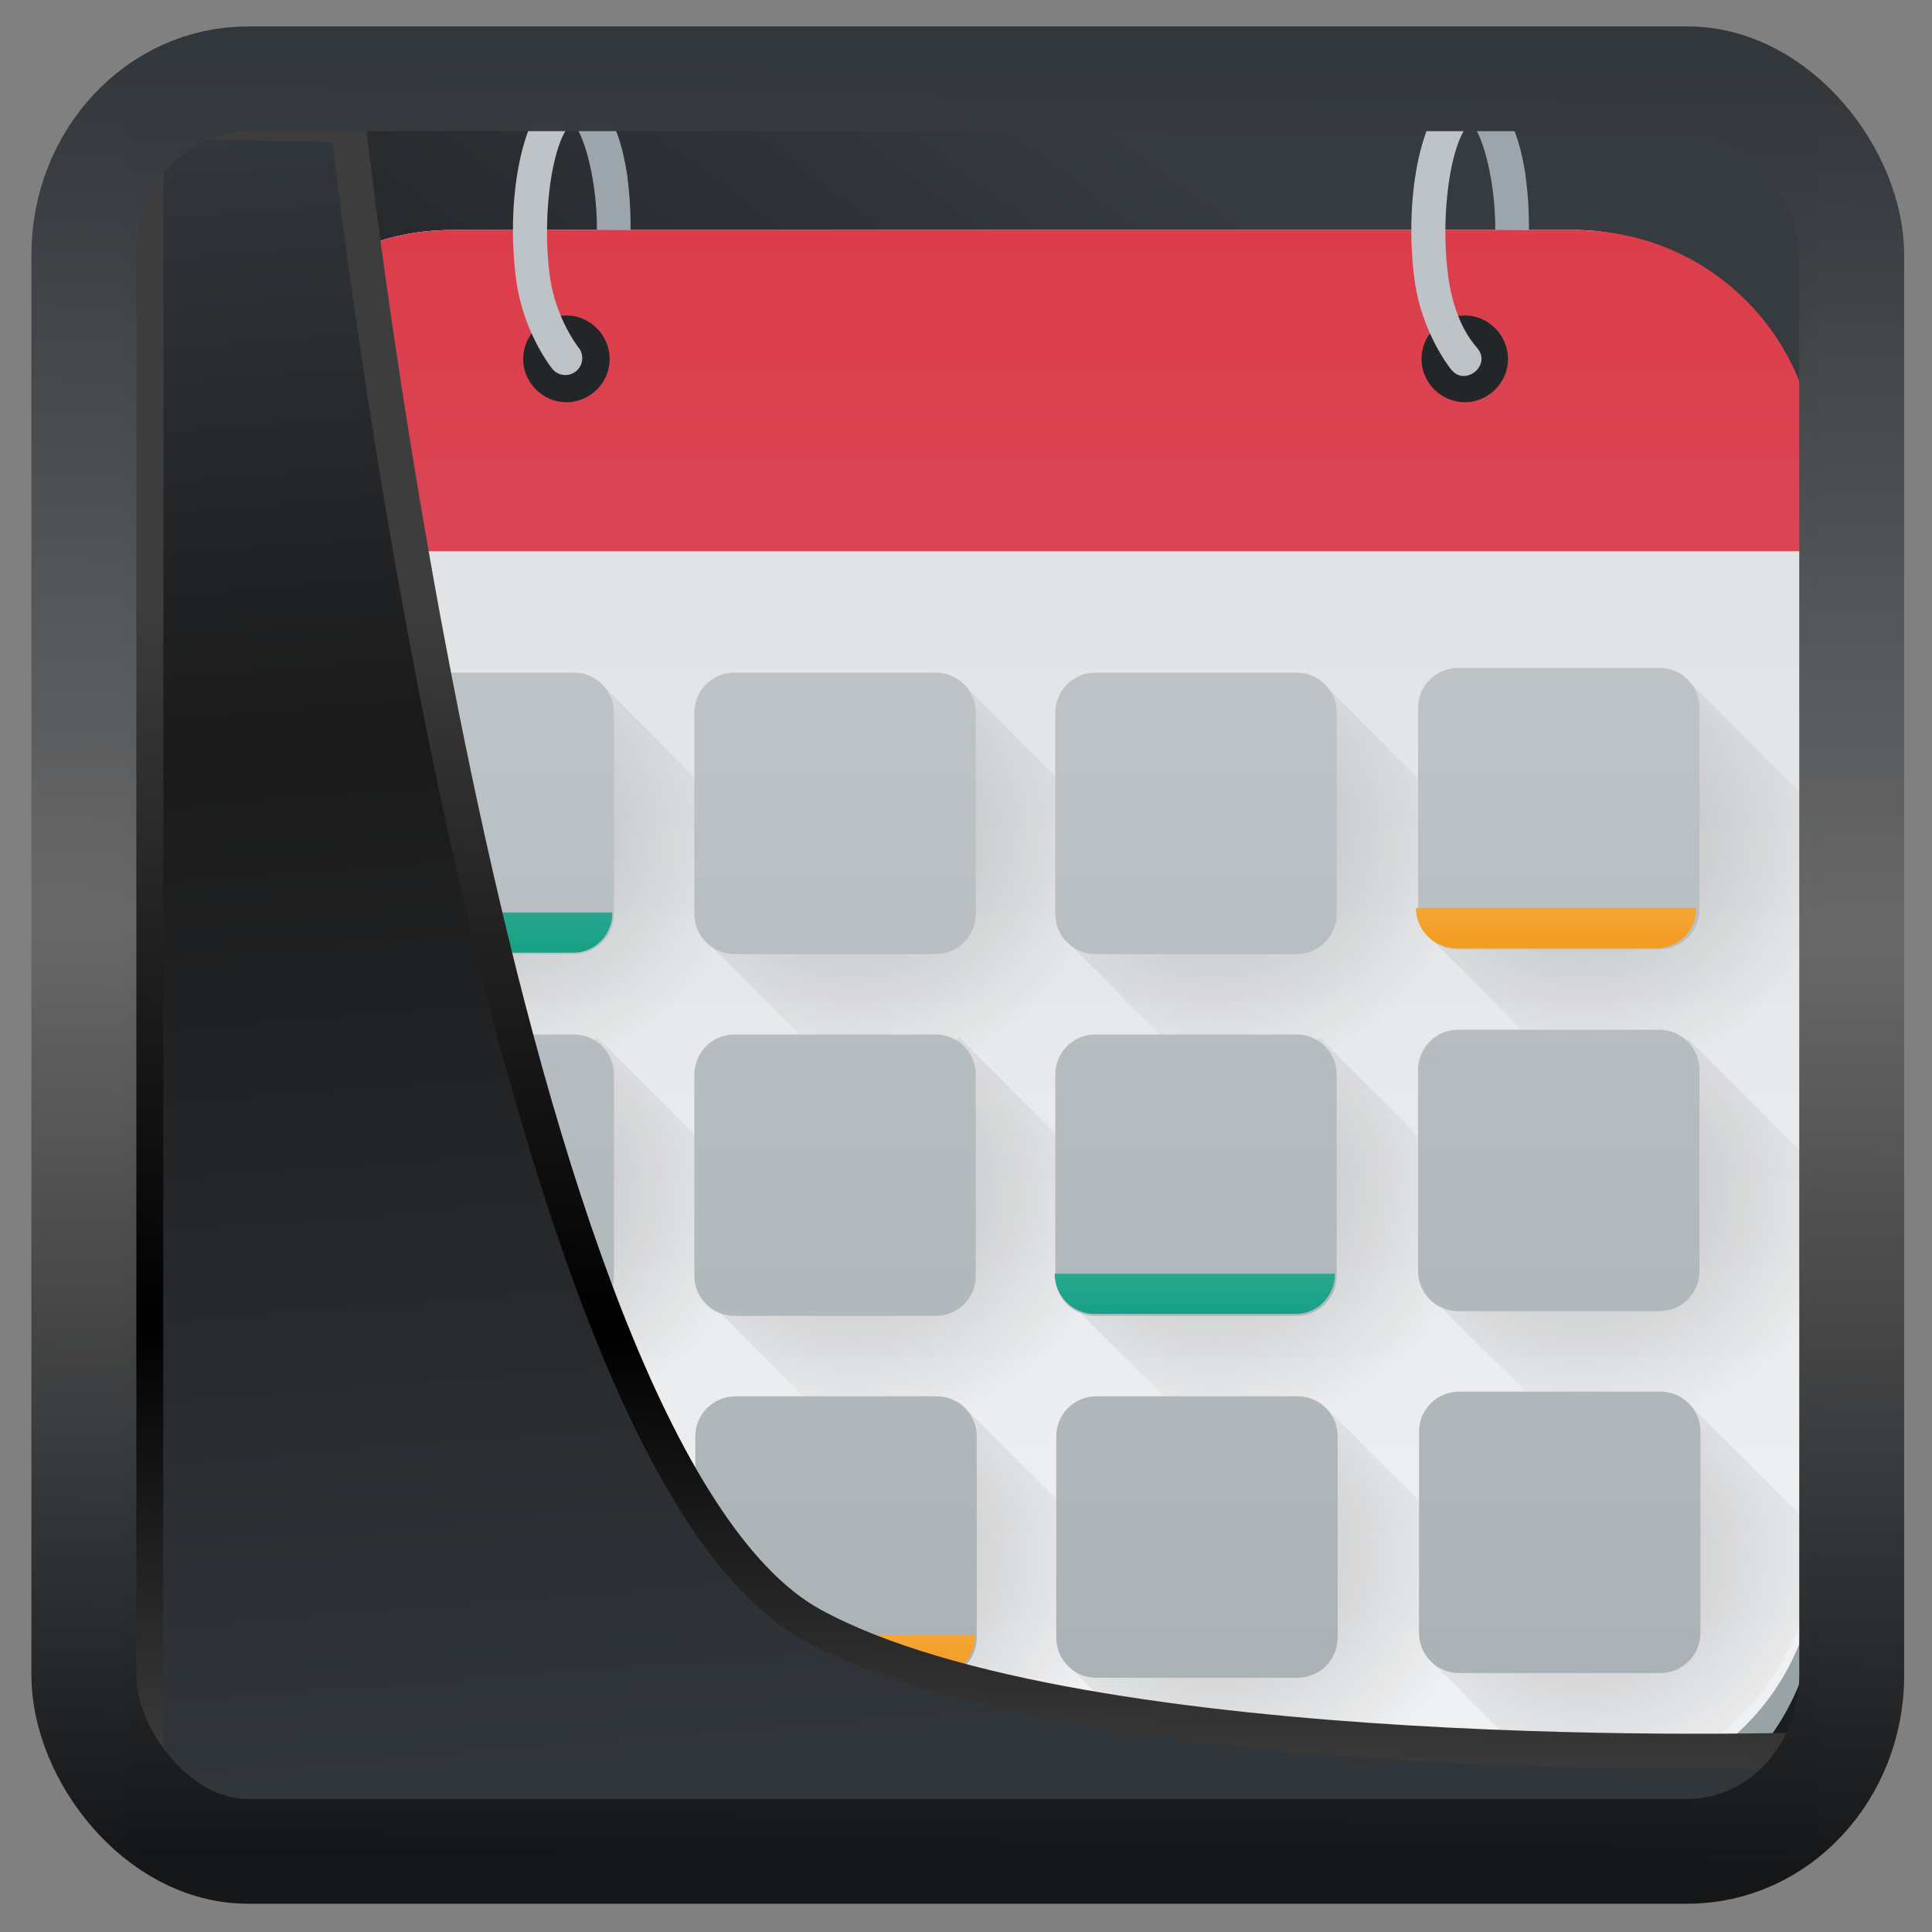 <?xml version="1.0" encoding="UTF-8" standalone="no"?>
<!-- Created with Inkscape (http://www.inkscape.org/) -->

<svg
  width="32"
  height="32"
  version="1.1"
  viewBox="0 0 32 32"
  id="svg22"
  xmlns:xlink="http://www.w3.org/1999/xlink"
  xmlns="http://www.w3.org/2000/svg"
  xmlns:svg="http://www.w3.org/2000/svg">
 <rect x="0" y="0" width="32" height="32" fill="#808080" stroke="none"/>
 <defs
   id="defs12">
  <linearGradient
    id="linearGradient917">
   <stop
     style="stop-color:#000000;stop-opacity:0.996"
     offset="0"
     id="stop913" />
   <stop
     style="stop-color:#353a3f;stop-opacity:0.996"
     offset="1"
     id="stop915" />
  </linearGradient>
  <linearGradient
    xlink:href="#linearGradient3487"
    id="linearGradient3403"
    gradientUnits="userSpaceOnUse"
    x1="6.949"
    y1="4.555"
    x2="11.215"
    y2="59.052" />
  <linearGradient
    id="linearGradient3487">
   <stop
     style="stop-color:#32373c;stop-opacity:1"
     offset="0"
     id="stop3481" />
   <stop
     id="stop3483"
     offset="0.368"
     style="stop-color:#1a1a1a;stop-opacity:1" />
   <stop
     style="stop-color:#31363b;stop-opacity:1"
     offset="1"
     id="stop3485" />
  </linearGradient>
  <linearGradient
    xlink:href="#linearGradient20604"
    id="linearGradient20558"
    gradientUnits="userSpaceOnUse"
    x1="25.802"
    y1="20.374"
    x2="25.111"
    y2="58.913" />
  <linearGradient
    id="linearGradient20604">
   <stop
     id="stop20598"
     offset="0"
     style="stop-color:#3d3d3d;stop-opacity:1" />
   <stop
     style="stop-color:#000000;stop-opacity:1"
     offset="0.618"
     id="stop20600" />
   <stop
     id="stop20602"
     offset="1"
     style="stop-color:#3d3d3d;stop-opacity:1" />
  </linearGradient>
  <filter
    style="color-interpolation-filters:sRGB"
    id="filter20720"
    x="-0.011"
    y="-0.01"
    width="1.021"
    height="1.02">
   <feGaussianBlur
     stdDeviation="4.2779974e-07"
     id="feGaussianBlur20722" />
  </filter>
  <linearGradient
    gradientTransform="translate(0.361,-0.13)"
    xlink:href="#linearGradient4555"
    id="linearGradient4557"
    x1="43.5"
    y1="64.012"
    x2="44.142"
    y2="0.306"
    gradientUnits="userSpaceOnUse" />
  <linearGradient
    id="linearGradient4555">
   <stop
     style="stop-color:#141618;stop-opacity:1"
     offset="0"
     id="stop4551" />
   <stop
     id="stop4559"
     offset="0.518"
     style="stop-color:#686868;stop-opacity:1" />
   <stop
     style="stop-color:#31363b;stop-opacity:1"
     offset="1"
     id="stop4553" />
  </linearGradient>
  <filter
    style="color-interpolation-filters:sRGB"
    id="filter4601"
    x="-0.03"
    width="1.059"
    y="-0.03"
    height="1.059">
   <feGaussianBlur
     stdDeviation="4.5713521e-07"
     id="feGaussianBlur4603" />
  </filter>
  <linearGradient
    xlink:href="#linearGradient917"
    id="linearGradient919"
    x1="7.401"
    y1="41.743"
    x2="33.063"
    y2="7.107"
    gradientUnits="userSpaceOnUse"
    gradientTransform="scale(0.665)" />
  <linearGradient
    id="linearGradient3861"
    x1="23"
    x2="23"
    y1="290.018"
    y2="188.148"
    gradientTransform="matrix(0.265,0,0,0.258,3.3333334e-8,-64.294)"
    gradientUnits="userSpaceOnUse">
   <stop
     stop-color="#eff0f1"
     offset="0"
     id="stop12" />
   <stop
     stop-color="#bdc3c7"
     offset="1"
     id="stop14" />
  </linearGradient>
  <linearGradient
    id="linearGradient1066"
    x1="23.065"
    x2="23.065"
    y1="2.933"
    y2="-9.409"
    gradientUnits="userSpaceOnUse">
   <stop
     stop-color="#da4453"
     offset="0"
     id="stop17" />
   <stop
     stop-color="#ed1515"
     offset="1"
     id="stop19" />
  </linearGradient>
  <radialGradient
    id="radialGradient1341"
    cx="2.675"
    cy="4.54"
    r="1.762"
    gradientTransform="matrix(0.981,0,0,0.918,0.286,0.859)"
    gradientUnits="userSpaceOnUse"
    xlink:href="#linearGradient1339" />
  <linearGradient
    id="linearGradient1339">
   <stop
     offset="0"
     id="stop7" />
   <stop
     stop-opacity="0"
     offset="1"
     id="stop9" />
  </linearGradient>
  <radialGradient
    id="radialGradient1345"
    cx="2.675"
    cy="4.54"
    r="1.762"
    gradientTransform="matrix(0.981,0,0,0.918,2.672,0.859)"
    gradientUnits="userSpaceOnUse"
    xlink:href="#linearGradient1339" />
  <radialGradient
    id="radialGradient1349"
    cx="2.675"
    cy="4.54"
    r="1.762"
    gradientTransform="matrix(0.981,0,0,0.918,5.047,0.859)"
    gradientUnits="userSpaceOnUse"
    xlink:href="#linearGradient1339" />
  <radialGradient
    id="radialGradient1353"
    cx="2.675"
    cy="4.54"
    r="1.762"
    gradientTransform="matrix(3.708,0,0,3.47,28.197,3.245)"
    gradientUnits="userSpaceOnUse"
    xlink:href="#linearGradient1339" />
  <radialGradient
    id="radialGradient1385"
    cx="2.675"
    cy="4.54"
    r="1.762"
    gradientTransform="matrix(3.708,0,0,3.47,28.197,12.153)"
    gradientUnits="userSpaceOnUse"
    xlink:href="#linearGradient1339" />
  <radialGradient
    id="radialGradient1405"
    cx="2.675"
    cy="4.54"
    r="1.762"
    gradientTransform="matrix(3.708,0,0,3.47,1.082,21.211)"
    gradientUnits="userSpaceOnUse"
    xlink:href="#linearGradient1339" />
  <radialGradient
    id="radialGradient1407"
    cx="2.675"
    cy="4.54"
    r="1.762"
    gradientTransform="matrix(3.708,0,0,3.47,10.097,21.211)"
    gradientUnits="userSpaceOnUse"
    xlink:href="#linearGradient1339" />
  <radialGradient
    id="radialGradient1409"
    cx="2.675"
    cy="4.54"
    r="1.762"
    gradientTransform="matrix(3.708,0,0,3.47,19.074,21.211)"
    gradientUnits="userSpaceOnUse"
    xlink:href="#linearGradient1339" />
  <radialGradient
    id="radialGradient1411"
    cx="2.675"
    cy="4.54"
    r="1.762"
    gradientTransform="matrix(3.708,0,0,3.47,28.197,21.211)"
    gradientUnits="userSpaceOnUse"
    xlink:href="#linearGradient1339" />
  <linearGradient
    id="linearGradient1439"
    x1="23.282"
    x2="23.282"
    y1="11.251"
    y2="2.296"
    gradientUnits="userSpaceOnUse">
   <stop
     stop-color="#bdc3c7"
     offset="0"
     id="stop31" />
   <stop
     stop-color="#eff0f1"
     offset="1"
     id="stop33" />
  </linearGradient>
  <linearGradient
    id="linearGradient1441"
    x1="22.997"
    x2="22.997"
    y1="25.902"
    y2="4.095"
    gradientTransform="matrix(3.78,0,0,3.78,-64,0)"
    gradientUnits="userSpaceOnUse">
   <stop
     stop-color="#7f8c8d"
     offset="0"
     id="stop36" />
   <stop
     stop-color="#bdc3c7"
     offset="1"
     id="stop38" />
  </linearGradient>
  <linearGradient
    id="linearGradient1501"
    x1="19.512"
    x2="19.512"
    y1="5.821"
    y2="2.339"
    gradientUnits="userSpaceOnUse">
   <stop
     stop-color="#16a085"
     offset="0"
     id="stop41" />
   <stop
     stop-color="#fff"
     offset="1"
     id="stop43" />
  </linearGradient>
  <linearGradient
    id="linearGradient1509"
    x1="19.512"
    x2="19.512"
    y1="5.821"
    y2="3.099"
    gradientTransform="translate(2.392,4.763)"
    gradientUnits="userSpaceOnUse"
    xlink:href="#linearGradient1515" />
  <linearGradient
    id="linearGradient1515">
   <stop
     stop-color="#f39c1f"
     offset="0"
     id="stop2-3" />
   <stop
     stop-color="#fff"
     offset="1"
     id="stop4-9" />
  </linearGradient>
  <linearGradient
    id="linearGradient1505"
    x1="19.512"
    x2="19.512"
    y1="5.821"
    y2="3.099"
    gradientTransform="translate(4.763,2.381)"
    gradientUnits="userSpaceOnUse">
   <stop
     stop-color="#16a085"
     offset="0"
     id="stop46" />
   <stop
     stop-color="#d9faf4"
     offset="1"
     id="stop48" />
  </linearGradient>
  <linearGradient
    id="linearGradient1525"
    x1="19.512"
    x2="19.512"
    y1="5.821"
    y2="3.099"
    gradientTransform="translate(7.144,-0.03)"
    gradientUnits="userSpaceOnUse"
    xlink:href="#linearGradient1515" />
  <radialGradient
    xlink:href="#linearGradient1339"
    id="radialGradient1136"
    gradientUnits="userSpaceOnUse"
    gradientTransform="matrix(0.981,0,0,0.918,0.286,0.859)"
    cx="2.675"
    cy="4.54"
    r="1.762" />
  <radialGradient
    xlink:href="#linearGradient1339"
    id="radialGradient1138"
    gradientUnits="userSpaceOnUse"
    gradientTransform="matrix(0.981,0,0,0.918,2.672,0.859)"
    cx="2.675"
    cy="4.54"
    r="1.762" />
  <radialGradient
    xlink:href="#linearGradient1339"
    id="radialGradient1140"
    gradientUnits="userSpaceOnUse"
    gradientTransform="matrix(0.981,0,0,0.918,5.047,0.859)"
    cx="2.675"
    cy="4.54"
    r="1.762" />
 </defs>
 <rect
   style="display:inline;fill:url(#linearGradient919);fill-opacity:1;fill-rule:evenodd;stroke:none;stroke-width:0.617;stroke-linejoin:round;stroke-miterlimit:7.8"
   id="rect1192"
   width="27.986"
   height="28.404"
   x="2.103"
   y="2.007"
   ry="0" />
 <g
   id="g980"
   transform="matrix(2.513,0,0,2.513,0.83,1.151)">
  <rect
    x="1.058"
    y="1.058"
    width="10.583"
    height="10.319"
    rx="1.587"
    ry="1.587"
    fill="#0000ff"
    style="paint-order:normal"
    id="rect57" />
  <rect
    x="1.058"
    y="1.058"
    width="10.583"
    height="10.583"
    rx="1.588"
    ry="1.588"
    fill="#99a3a5"
    stroke-width="0.265"
    style="paint-order:markers fill stroke"
    id="rect59" />
  <rect
    x="1.058"
    y="1.058"
    width="10.583"
    height="10.319"
    rx="1.587"
    ry="1.587"
    fill="url(#linearGradient3861)"
    stroke-width="0.265"
    style="fill:url(#linearGradient3861);paint-order:markers fill stroke"
    id="rect61" />
  <path
    d="m 2.646,1.058 c -0.879,0 -1.587,0.708 -1.587,1.587 V 3.175 H 11.642 V 2.646 c 0,-0.879 -0.708,-1.587 -1.587,-1.587 z"
    fill="url(#linearGradient1066)"
    style="fill:url(#linearGradient1066);paint-order:normal"
    id="path71" />
  <g
    transform="translate(3.3333334e-8,4.754)"
    opacity="0.2"
    id="g97">
   <path
     transform="translate(0,-4.754)"
     d="M 1.905,5.712 2.69,6.498 H 5.428 V 5.845 L 3.605,4.021"
     fill="url(#radialGradient1341)"
     opacity="1"
     style="fill:url(#radialGradient1136);paint-order:normal"
     id="path73" />
   <path
     transform="translate(0,-4.754)"
     d="M 4.29,5.712 5.076,6.498 H 7.814 V 5.845 L 5.99,4.021"
     fill="url(#radialGradient1345)"
     opacity="1"
     style="fill:url(#radialGradient1138);paint-order:normal"
     id="path75" />
   <path
     transform="translate(0,-4.754)"
     d="M 6.665,5.712 7.451,6.498 H 10.189 V 5.845 L 8.365,4.021"
     fill="url(#radialGradient1349)"
     opacity="1"
     style="fill:url(#radialGradient1140);paint-order:normal"
     id="path77" />
   <path
     transform="matrix(0.265,0,0,0.265,0,-4.754)"
     d="m 40.738,15.199 -6.424,6.391 2.969,2.969 H 44 v -6.098 z"
     fill="url(#radialGradient1353)"
     opacity="1"
     style="fill:url(#radialGradient1353);paint-order:normal"
     id="path79" />
   <path
     transform="translate(0,-2.397)"
     d="M 1.905,5.712 2.69,6.498 H 5.428 V 5.845 L 3.605,4.021"
     fill="url(#radialGradient1341)"
     opacity="1"
     style="fill:url(#radialGradient1341);paint-order:normal"
     id="path81" />
   <path
     transform="translate(0,-2.397)"
     d="M 4.29,5.712 5.076,6.498 H 7.814 V 5.845 L 5.99,4.021"
     fill="url(#radialGradient1345)"
     opacity="1"
     style="fill:url(#radialGradient1345);paint-order:normal"
     id="path83" />
   <path
     transform="translate(0,-2.397)"
     d="M 6.665,5.712 7.451,6.498 H 10.189 V 5.845 L 8.365,4.021"
     fill="url(#radialGradient1349)"
     opacity="1"
     style="fill:url(#radialGradient1349);paint-order:normal"
     id="path85" />
   <path
     transform="matrix(0.265,0,0,0.265,0,-4.754)"
     d="m 40.738,24.107 -6.424,6.391 2.969,2.969 H 44 v -6.098 z"
     fill="url(#radialGradient1385)"
     opacity="1"
     style="fill:url(#radialGradient1385);paint-order:normal"
     id="path87" />
   <path
     transform="matrix(0.265,0,0,0.265,0,-4.754)"
     d="m 13.623,33.166 -6.424,6.391 3.434,3.434 C 10.7,42.992 10.766,43 10.834,43 h 11 l -1.316,-2.941 z"
     fill="url(#radialGradient1405)"
     opacity="1"
     style="fill:url(#radialGradient1405);paint-order:normal"
     id="path89" />
   <path
     transform="matrix(0.265,0,0,0.265,0,-4.754)"
     d="M 22.639,33.166 16.215,39.557 19.658,43 H 30.848 L 29.531,40.059 Z"
     fill="url(#radialGradient1407)"
     opacity="1"
     style="fill:url(#radialGradient1407);paint-order:normal"
     id="path91" />
   <path
     transform="matrix(0.265,0,0,0.265,0,-4.754)"
     d="M 31.615,33.166 25.191,39.557 28.635,43 h 8.531 c 0.866,0 1.692,-0.167 2.453,-0.459 l -1.111,-2.482 z"
     fill="url(#radialGradient1409)"
     opacity="1"
     style="fill:url(#radialGradient1409);paint-order:normal"
     id="path93" />
   <path
     transform="matrix(0.265,0,0,0.265,0,-4.754)"
     d="m 40.738,33.166 -6.424,6.391 3.416,3.416 c 3.437,-0.279 6.134,-3.078 6.258,-6.559 z"
     fill="url(#radialGradient1411)"
     opacity="1"
     style="fill:url(#radialGradient1411);paint-order:normal"
     id="path95" />
  </g>
  <g
    transform="translate(-14.619,0.34)"
    shape-rendering="auto"
    id="g105">
   <path
     d="m 18.307,1.568 c 0,-0.156 -0.129,-0.287 -0.285,-0.287 -0.156,0 -0.285,0.131 -0.285,0.287 0,0.156 0.129,0.285 0.285,0.285 0.156,0 0.285,-0.129 0.285,-0.285 z m -0.197,0 c 0,0.05 -0.038,0.088 -0.088,0.088 -0.05,0 -0.088,-0.038 -0.088,-0.088 0,-0.05 0.038,-0.09 0.088,-0.09 0.05,0 0.088,0.04 0.088,0.09 z"
     color="#000000"
     color-rendering="auto"
     dominant-baseline="auto"
     fill="#232629"
     image-rendering="auto"
     solid-color="#000000"
     style="font-variant-ligatures:normal;font-variant-position:normal;font-variant-caps:normal;font-variant-numeric:normal;font-variant-alternates:normal;font-feature-settings:normal;text-indent:0;text-decoration-line:none;text-decoration-style:solid;text-decoration-color:#000000;text-transform:none;text-orientation:mixed;white-space:normal;shape-padding:0;isolation:auto;mix-blend-mode:normal;paint-order:markers fill stroke"
     id="path99" />
   <path
     d="m 18.115,-0.211 c -0.056,-0.016 -0.12,-0.005 -0.168,0.023 -0.095,0.057 -0.146,0.156 -0.189,0.287 -0.088,0.263 -0.111,0.627 -0.066,0.955 0.047,0.343 0.236,0.578 0.236,0.578 a 0.111,0.111 0 1 0 0.174,-0.139 c 0,0 -0.151,-0.191 -0.189,-0.469 -0.04,-0.294 -0.014,-0.643 0.057,-0.855 0.034,-0.104 0.079,-0.154 0.09,-0.162 0.003,0.001 0.005,0.002 0.018,0.018 0.041,0.052 0.094,0.188 0.121,0.359 a 0.112,0.112 0 1 0 0.221,-0.035 C 18.388,0.157 18.338,-0.003 18.25,-0.113 18.215,-0.158 18.171,-0.195 18.115,-0.211 Z"
     color="#000000"
     color-rendering="auto"
     dominant-baseline="auto"
     fill="#bdc3c7"
     image-rendering="auto"
     solid-color="#000000"
     style="font-variant-ligatures:normal;font-variant-position:normal;font-variant-caps:normal;font-variant-numeric:normal;font-variant-alternates:normal;font-feature-settings:normal;text-indent:0;text-decoration-line:none;text-decoration-style:solid;text-decoration-color:#000000;text-transform:none;text-orientation:mixed;white-space:normal;shape-padding:0;isolation:auto;mix-blend-mode:normal;paint-order:markers fill stroke"
     id="path101" />
   <path
     d="m 18.207,-0.16 -0.148,0.166 c 0.004,0.003 0.015,0.016 0.018,0.02 0.066,0.083 0.147,0.37 0.146,0.691 L 18.445,0.719 C 18.446,0.368 18.39,0.063 18.25,-0.113 c -0.015,-0.019 -0.028,-0.034 -0.043,-0.047 z"
     color="#000000"
     color-rendering="auto"
     dominant-baseline="auto"
     fill="#9ca5ac"
     image-rendering="auto"
     solid-color="#000000"
     style="font-variant-ligatures:normal;font-variant-position:normal;font-variant-caps:normal;font-variant-numeric:normal;font-variant-alternates:normal;font-feature-settings:normal;text-indent:0;text-decoration-line:none;text-decoration-style:solid;text-decoration-color:#000000;text-transform:none;text-orientation:mixed;white-space:normal;shape-padding:0;isolation:auto;mix-blend-mode:normal;paint-order:markers fill stroke"
     id="path103" />
  </g>
  <g
    transform="translate(-8.698,0.34)"
    shape-rendering="auto"
    id="g113">
   <path
     d="m 18.307,1.568 c 0,-0.156 -0.129,-0.287 -0.285,-0.287 -0.156,0 -0.285,0.131 -0.285,0.287 0,0.156 0.129,0.285 0.285,0.285 0.156,0 0.285,-0.129 0.285,-0.285 z m -0.197,0 c 0,0.05 -0.038,0.088 -0.088,0.088 -0.05,0 -0.088,-0.038 -0.088,-0.088 0,-0.05 0.038,-0.09 0.088,-0.09 0.05,0 0.088,0.04 0.088,0.09 z"
     color="#000000"
     color-rendering="auto"
     dominant-baseline="auto"
     fill="#232629"
     image-rendering="auto"
     solid-color="#000000"
     style="font-variant-ligatures:normal;font-variant-position:normal;font-variant-caps:normal;font-variant-numeric:normal;font-variant-alternates:normal;font-feature-settings:normal;text-indent:0;text-decoration-line:none;text-decoration-style:solid;text-decoration-color:#000000;text-transform:none;text-orientation:mixed;white-space:normal;shape-padding:0;isolation:auto;mix-blend-mode:normal;paint-order:markers fill stroke"
     id="path107" />
   <path
     d="m 18.115,-0.211 c -0.056,-0.016 -0.12,-0.005 -0.168,0.023 -0.095,0.057 -0.146,0.156 -0.189,0.287 -0.088,0.263 -0.111,0.627 -0.066,0.955 0.047,0.343 0.236,0.578 0.236,0.578 0.091,0.126 0.277,-0.022 0.174,-0.139 -0.049,-0.056 -0.151,-0.191 -0.189,-0.469 -0.04,-0.294 -0.014,-0.643 0.057,-0.855 0.034,-0.104 0.079,-0.154 0.09,-0.162 0.003,0.001 0.005,0.002 0.018,0.018 0.041,0.052 0.094,0.188 0.121,0.359 0.023,0.147 0.244,0.112 0.221,-0.035 C 18.388,0.157 18.338,-0.003 18.25,-0.113 18.215,-0.158 18.171,-0.195 18.115,-0.211 Z"
     color="#000000"
     color-rendering="auto"
     dominant-baseline="auto"
     fill="#bdc3c7"
     image-rendering="auto"
     solid-color="#000000"
     style="font-variant-ligatures:normal;font-variant-position:normal;font-variant-caps:normal;font-variant-numeric:normal;font-variant-alternates:normal;font-feature-settings:normal;text-indent:0;text-decoration-line:none;text-decoration-style:solid;text-decoration-color:#000000;text-transform:none;text-orientation:mixed;white-space:normal;shape-padding:0;isolation:auto;mix-blend-mode:normal;paint-order:markers fill stroke"
     id="path109" />
   <path
     d="m 18.207,-0.16 -0.148,0.166 c 0.004,0.003 0.015,0.016 0.018,0.02 0.066,0.083 0.147,0.37 0.146,0.691 L 18.445,0.719 C 18.446,0.368 18.39,0.063 18.25,-0.113 c -0.015,-0.019 -0.028,-0.034 -0.043,-0.047 z"
     color="#000000"
     color-rendering="auto"
     dominant-baseline="auto"
     fill="#9ca5ac"
     image-rendering="auto"
     solid-color="#000000"
     style="font-variant-ligatures:normal;font-variant-position:normal;font-variant-caps:normal;font-variant-numeric:normal;font-variant-alternates:normal;font-feature-settings:normal;text-indent:0;text-decoration-line:none;text-decoration-style:solid;text-decoration-color:#000000;text-transform:none;text-orientation:mixed;white-space:normal;shape-padding:0;isolation:auto;mix-blend-mode:normal;paint-order:markers fill stroke"
     id="path111" />
  </g>
  <g
    transform="translate(-16.933)"
    id="g127">
   <g
     fill="url(#linearGradient1439)"
     id="g117"
     style="fill:url(#linearGradient1439)">
    <path
      transform="matrix(0.265,0,0,0.265,16.933,0)"
      d="m 35.023,14.883 c -0.554,1e-6 -1,0.446 -1,1 v 5 c 0,0.554 0.446,1 1,1 h 5 c 0.554,10e-7 1,-0.446 1,-1 v -5 c 0,-0.554 -0.446,-1 -1,-1 z M 8.023,15 c -0.554,0 -1,0.446 -1,1 v 5 c 0,0.554 0.446,1 1,1 h 5 c 0.554,0 1,-0.446 1,-1 v -5 c 0,-0.554 -0.446,-1 -1,-1 z m 9,0 c -0.554,0 -1,0.446 -1,1 v 5 c 0,0.554 0.446,1 1,1 h 5 c 0.554,0 1,-0.446 1,-1 v -5 c 0,-0.554 -0.446,-1 -1,-1 z M 26,15 c -0.554,0 -1,0.446 -1,1 v 5 c 0,0.554 0.446,1 1,1 h 5 c 0.554,0 1,-0.446 1,-1 v -5 c 0,-0.554 -0.446,-1 -1,-1 z m 9.023,8.883 c -0.554,10e-7 -1,0.446 -1,1 v 5 c 0,0.554 0.446,1 1,1 h 5 c 0.554,0 1,-0.446 1,-1 v -5 c 0,-0.554 -0.446,-1 -1,-1 z M 8.023,24 c -0.554,0 -1,0.446 -1,1 v 5 c 0,0.554 0.446,1 1,1 h 5 c 0.554,0 1,-0.446 1,-1 v -5 c 0,-0.554 -0.446,-1 -1,-1 z m 9,0 c -0.554,0 -1,0.446 -1,1 v 5 c 0,0.554 0.446,1 1,1 h 5 c 0.554,0 1,-0.446 1,-1 v -5 c 0,-0.554 -0.446,-1 -1,-1 z m 8.977,0 c -0.554,0 -1,0.446 -1,1 v 5 c 0,0.554 0.446,1 1,1 h 5 c 0.554,0 1,-0.446 1,-1 v -5 c 0,-0.554 -0.446,-1 -1,-1 z m 9.047,8.883 c -0.554,0 -1,0.446 -1,1 v 5 c 0,0.554 0.446,1 1,1 h 5 c 0.554,0 1,-0.446 1,-1 v -5 c 0,-0.554 -0.446,-1 -1,-1 z M 8.047,33 c -0.554,0 -1,0.446 -1,1 v 5 c 0,0.554 0.446,1 1,1 h 5 c 0.554,0 1,-0.446 1,-1 v -5 c 0,-0.554 -0.446,-1 -1,-1 z m 9,0 c -0.554,0 -1,0.446 -1,1 v 5 c 0,0.554 0.446,1 1,1 h 5 c 0.554,0 1,-0.446 1,-1 v -5 c 0,-0.554 -0.446,-1 -1,-1 z m 8.977,0 c -0.554,0 -1,0.446 -1,1 v 5 c 0,0.554 0.446,1 1,1 h 5 c 0.554,0 1,-0.446 1,-1 v -5 c 0,-0.554 -0.446,-1 -1,-1 z"
      fill="url(#linearGradient1441)"
      style="fill:url(#linearGradient1441);paint-order:markers fill stroke"
      id="path115" />
   </g>
   <path
     d="m 18.792,5.556 c 0,0.147 0.118,0.265 0.265,0.265 h 1.323 c 0.136,0 0.242,-0.102 0.258,-0.234 v -0.031 z"
     fill="url(#linearGradient1501)"
     style="fill:url(#linearGradient1501);paint-order:markers fill stroke"
     id="path119" />
   <path
     d="m 21.183,10.319 c 0,0.147 0.118,0.265 0.265,0.265 h 1.323 c 0.136,0 0.242,-0.102 0.258,-0.234 v -0.031 z"
     fill="url(#linearGradient1509)"
     style="fill:url(#linearGradient1509);paint-order:markers fill stroke"
     id="path121" />
   <path
     d="m 23.554,7.937 c 0,0.147 0.118,0.265 0.265,0.265 h 1.323 c 0.136,0 0.242,-0.102 0.258,-0.234 v -0.031 z"
     fill="url(#linearGradient1505)"
     style="fill:url(#linearGradient1505);paint-order:markers fill stroke"
     id="path123" />
   <path
     d="m 25.935,5.526 c 0,0.147 0.118,0.265 0.265,0.265 h 1.323 c 0.136,0 0.242,-0.102 0.258,-0.234 v -0.031 z"
     fill="url(#linearGradient1525)"
     style="fill:url(#linearGradient1525);paint-order:markers fill stroke"
     id="path125" />
  </g>
 </g>
 <path
   style="display:inline;mix-blend-mode:normal;fill:url(#linearGradient3403);fill-opacity:1;stroke:url(#linearGradient20558);stroke-width:1.162;stroke-linecap:butt;stroke-linejoin:round;stroke-miterlimit:4;stroke-dasharray:none;stroke-opacity:1"
   d="M 4.704,3.981 4.691,60.802 H 58.595 l 1.022,-2.866 c 0,0 -23.875,0.766 -32.844,-4.14 C 16.258,48.042 11.401,4.098 11.401,4.098 Z"
   id="path1686"
   transform="matrix(0.5,0,0,0.5,0.066,0.017)" />
 <rect
   style="display:inline;fill:none;fill-opacity:1;stroke:url(#linearGradient4557);stroke-width:3.714;stroke-linejoin:round;stroke-miterlimit:7.8;stroke-dasharray:none;stroke-opacity:0.995"
   id="rect4539"
   width="62.567"
   height="62.867"
   x="1.032"
   y="0.596"
   ry="6.245"
   rx="5.803"
   transform="matrix(0.468,0,0,0.467,0.906,1.027)" />
</svg>
